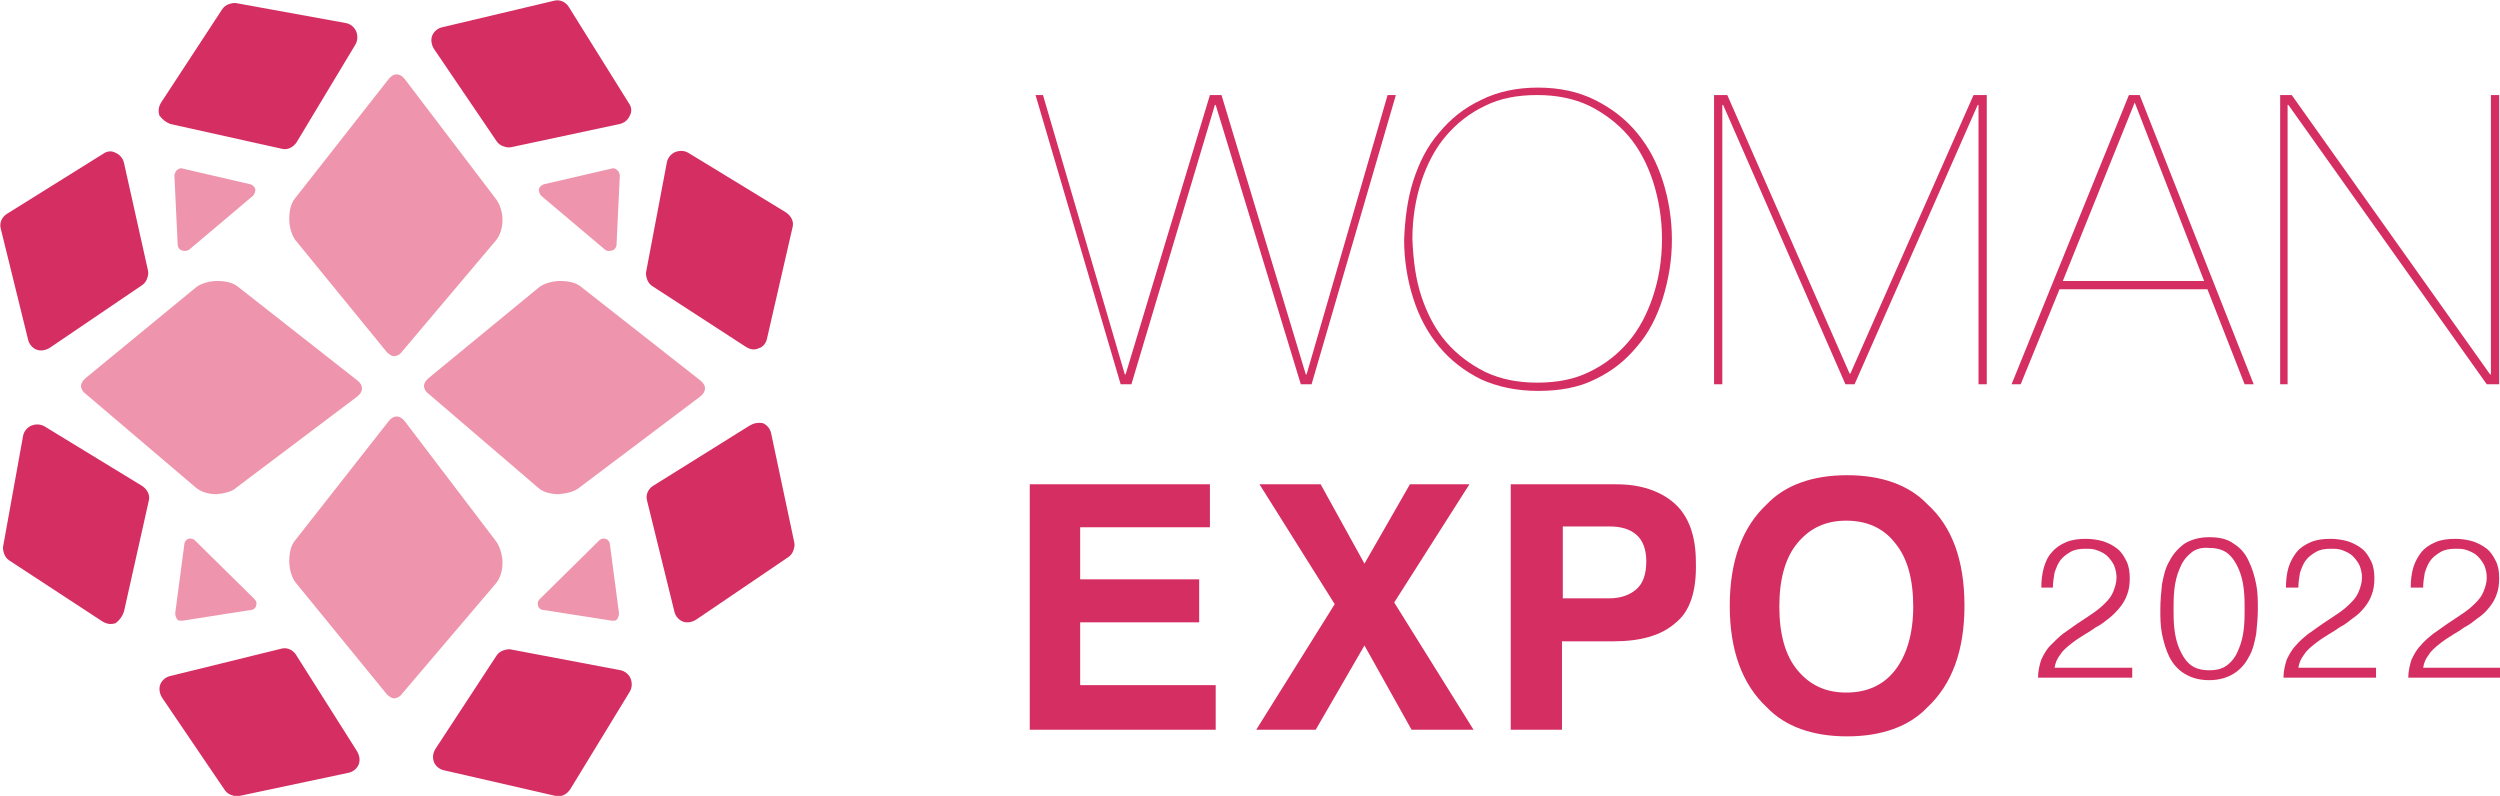 <svg version="1.1" xmlns="http://www.w3.org/2000/svg" xmlns:xlink="http://www.w3.org/1999/xlink" x="0px" y="0px" width="302.5px" height="96.3px" viewBox="0 0 302.5 96.3" xml:space="preserve"><g><path fill="#EE94AC" d="m22.9 30.2 7.7-6.5c.2-.2.3-.5.3-.8-.1-.3-.3-.5-.6-.6l-8.2-1.9c-.2-.1-.5 0-.7.2-.1.1-.2.2-.2.3 0 .1-.1.2-.1.3l.4 8.4c0 .3.2.6.5.7C22.3 30.4 22.6 30.4 22.9 30.2M30.8 72.5l-7.2-7.1c-.2-.2-.5-.3-.8-.2-.3.1-.5.4-.5.7l-1.1 8.3c0 .3.1.5.2.7.1.1.2.2.3.2.1 0 .2 0 .4 0l8.3-1.3c.3 0 .6-.3.6-.6C31.1 73 31 72.7 30.8 72.5M73.2 30.2l-7.7-6.5c-.2-.2-.3-.5-.3-.8.1-.3.3-.5.6-.6l8.2-1.9c.2-.1.5 0 .7.2.1.1.2.2.2.3 0 .1.1.2.1.3l-.4 8.4c0 .3-.2.6-.5.7C73.7 30.4 73.4 30.4 73.2 30.2M65.3 72.5l7.2-7.1c.2-.2.5-.3.8-.2.3.1.5.4.5.7l1.1 8.3c0 .3-.1.5-.2.7-.1.1-.2.2-.3.2-.1 0-.2 0-.4 0l-8.3-1.3c-.3 0-.6-.3-.6-.6C65 73 65.1 72.7 65.3 72.5M60.1 24.2 49 9.6c-.6-.8-1.4-.8-2 0L35.7 24c-.5.6-.7 1.5-.7 2.5 0 1 .3 1.9.7 2.5l11.1 13.6c.3.3.6.5.9.5.3 0 .7-.2.9-.5L60 29.1c.5-.6.8-1.5.8-2.5C60.8 25.7 60.5 24.8 60.1 24.2M60.1 65.6 49 51c-.6-.8-1.4-.8-2 0L35.7 65.4C35.2 66 35 66.9 35 67.9s.3 1.9.7 2.5L46.8 84c.3.3.6.5.9.5.3 0 .7-.2.9-.5L60 70.6c.5-.6.8-1.5.8-2.5C60.8 67.2 60.5 66.2 60.1 65.6M70.1 59 84.7 48c.8-.6.8-1.4 0-2L70.3 34.7c-.6-.5-1.5-.7-2.5-.7-1 0-1.9.3-2.5.7L51.8 45.8c-.3.3-.5.6-.5.9 0 .3.2.7.5.9L65.1 59c.5.5 1.5.8 2.5.8C68.6 59.7 69.5 59.5 70.1 59M28.6 59 43.2 48c.8-.6.8-1.4 0-2L28.8 34.7c-.6-.5-1.5-.7-2.5-.7-1 0-1.9.3-2.5.7L10.3 45.8c-.3.3-.5.6-.5.9 0 .3.2.7.5.9L23.7 59c.6.5 1.5.8 2.5.8C27.1 59.7 28.1 59.5 28.6 59"/><path fill="#D52E62" d="m43.2 90.9-7.4-11.7c-.4-.6-1.1-.9-1.8-.7l-13.4 3.3c-.5.1-1 .5-1.2 1-.2.5-.1 1.1.2 1.6l7.6 11.2c.2.3.5.5.8.6.3.1.6.2 1 .1l13.2-2.8c.5-.1 1-.5 1.2-1C43.6 92 43.5 91.4 43.2 90.9M53.7 93.2l13.5 3.1c.7.2 1.4-.2 1.8-.8l7.2-11.8c.3-.5.3-1.1.1-1.6-.2-.5-.7-.9-1.2-1l-13.2-2.5c-.3-.1-.7 0-1 .1-.3.1-.6.3-.8.6l-7.4 11.3c-.3.5-.4 1-.2 1.6C52.7 92.7 53.2 93.1 53.7 93.2M76.1 12.5 68.8.8c-.4-.6-1.1-.9-1.8-.7L53.5 3.3c-.5.1-1 .5-1.2 1-.2.5-.1 1.1.2 1.6l7.6 11.2c.2.3.5.5.8.6.3.1.6.2 1 .1L75 15c.5-.1 1-.5 1.2-1C76.5 13.5 76.4 12.9 76.1 12.5M20.6 15 34.1 18c.7.2 1.4-.2 1.8-.8l7.1-11.8c.3-.5.3-1.1.1-1.6-.2-.5-.7-.9-1.2-1L28.7.4c-.3-.1-.7 0-1 .1-.3.1-.6.3-.8.6l-7.4 11.3c-.3.5-.4 1-.2 1.6C19.7 14.5 20.1 14.8 20.6 15M90.7 51.5 79 58.8c-.6.4-.9 1.1-.7 1.8l3.3 13.4c.1.5.5 1 1 1.2.5.2 1.1.1 1.6-.2l11.2-7.6c.3-.2.5-.5.6-.8.1-.3.2-.6.1-1l-2.8-13.2c-.1-.5-.5-1-1-1.2C91.7 51.1 91.2 51.2 90.7 51.5M92.8 41l3.1-13.5c.2-.7-.2-1.4-.8-1.8l-11.8-7.2c-.5-.3-1.1-.3-1.6-.1-.5.2-.9.7-1 1.2l-2.5 13.2c-.1.3 0 .7.1 1 .1.3.3.6.6.8L90.3 42c.5.3 1 .4 1.6.1C92.3 42 92.7 41.5 92.8 41M12.5 18.6.8 25.9c-.6.4-.9 1.1-.7 1.8l3.3 13.4c.1.5.5 1 1 1.2.5.2 1.1.1 1.6-.2l11.2-7.6c.3-.2.5-.5.6-.8.1-.3.2-.6.1-1L15 19.7c-.1-.5-.5-1-1-1.2C13.5 18.2 12.9 18.3 12.5 18.6M15 74 18 60.6c.2-.7-.2-1.4-.8-1.8L5.4 51.6c-.5-.3-1.1-.3-1.6-.1-.5.2-.9.7-1 1.2L.4 66c-.1.3 0 .7.1 1 .1.3.3.6.6.8l11.3 7.4c.5.3 1 .4 1.6.2C14.5 75 14.8 74.6 15 74"/><g><g><path fill="#D52E62" d="M168.9 11.5 158.7 46.5 157.4 46.5 147.1 12.7 147 12.7 136.9 46.5 135.6 46.5 125.3 11.5 126.2 11.5 136.1 45.3 136.2 45.3 146.4 11.5 147.8 11.5 158 45.3 158.1 45.3 167.9 11.5zM171 21.9c.7-2.2 1.7-4.2 3.1-5.8 1.4-1.7 3-3 5.1-4 2-1 4.3-1.5 6.9-1.5 2.6 0 4.9.5 6.9 1.5 2 1 3.7 2.3 5.1 4 1.4 1.7 2.4 3.6 3.1 5.8.7 2.2 1.1 4.6 1.1 7.1 0 2.5-.4 4.8-1.1 7.1-.7 2.2-1.7 4.2-3.1 5.8-1.4 1.7-3 3-5.1 4-2 1-4.3 1.4-6.9 1.4-2.6 0-4.9-.5-6.9-1.4-2-1-3.7-2.3-5.1-4-1.4-1.7-2.4-3.6-3.1-5.8-.7-2.2-1.1-4.6-1.1-7.1C170 26.5 170.3 24.1 171 21.9M172 35.9c.7 2.1 1.7 4 3 5.5 1.3 1.5 2.9 2.7 4.7 3.6 1.9.9 4 1.3 6.3 1.3 2.4 0 4.5-.4 6.3-1.3 1.9-.9 3.4-2.1 4.7-3.6 1.3-1.5 2.3-3.4 3-5.5.7-2.1 1.1-4.4 1.1-7 0-2.5-.4-4.8-1.1-7-.7-2.1-1.7-4-3-5.5-1.3-1.5-2.9-2.7-4.7-3.6-1.9-.9-4-1.3-6.3-1.3-2.4 0-4.5.4-6.3 1.3-1.9.9-3.4 2.1-4.7 3.6-1.3 1.5-2.3 3.4-3 5.5-.7 2.1-1.1 4.5-1.1 7C171 31.5 171.3 33.8 172 35.9M240.4 11.5 240.4 46.5 239.4 46.5 239.4 12.7 239.3 12.7 224.4 46.5 223.3 46.5 208.5 12.7 208.4 12.7 208.4 46.5 207.4 46.5 207.4 11.5 209 11.5 223.8 45.2 223.9 45.2 238.8 11.5zM244.5 46.5h-1.1l14.2-35h1.3l13.8 35h-1.1L267.1 35h-17.9L244.5 46.5zM258.3 12.4 258.3 12.4 249.6 34h17.1L258.3 12.4zM277.3 11.5 301.3 45.3 301.4 45.3 301.4 11.5 302.4 11.5 302.4 46.5 300.9 46.5 276.9 12.7 276.8 12.7 276.8 46.5 275.9 46.5 275.9 11.5z"/></g><g><g><path fill="#D52E62" d="M146.4 63.8 130.7 63.8 130.7 70.1 145.1 70.1 145.1 75.3 130.7 75.3 130.7 82.9 147.1 82.9 147.1 88.3 124.6 88.3 124.6 58.6 146.4 58.6zM159.2 88.3 152 88.3 161.5 73.1 152.4 58.6 159.8 58.6 165.1 68.2 170.6 58.6 177.8 58.6 168.7 72.9 178.3 88.3 170.8 88.3 165.1 78.1zM202.7 75.4c-1.7 1.5-4.2 2.2-7.5 2.2h-6.2v10.7h-6.2V58.6h12.8c2.9 0 5.3.8 7 2.3 1.7 1.5 2.6 3.9 2.6 7.1C205.3 71.5 204.5 74 202.7 75.4M198 64.7c-.8-.7-1.9-1-3.3-1h-5.6v8.7h5.6c1.4 0 2.5-.4 3.3-1.1.8-.7 1.2-1.8 1.2-3.4C199.2 66.5 198.8 65.4 198 64.7M233.2 85.6c-2.2 2.3-5.5 3.5-9.7 3.5-4.2 0-7.5-1.2-9.7-3.5-3-2.8-4.5-6.9-4.5-12.3 0-5.4 1.5-9.5 4.5-12.3 2.2-2.3 5.5-3.5 9.7-3.5 4.2 0 7.5 1.2 9.7 3.5 3 2.7 4.5 6.8 4.5 12.3C237.7 78.7 236.2 82.8 233.2 85.6M229.3 81.1c1.4-1.8 2.2-4.4 2.2-7.7 0-3.3-.7-5.9-2.2-7.7-1.4-1.8-3.4-2.7-5.9-2.7-2.5 0-4.4.9-5.9 2.7-1.5 1.8-2.2 4.4-2.2 7.7 0 3.3.7 5.9 2.2 7.7 1.5 1.8 3.4 2.7 5.9 2.7C225.9 83.8 227.9 82.9 229.3 81.1"/></g><g><path fill="#D52E62" d="M246.6 82c0-.8.2-1.6.4-2.2.3-.6.6-1.2 1.1-1.7.5-.5 1-1 1.5-1.4.6-.4 1.1-.8 1.7-1.2.6-.4 1.2-.8 1.8-1.2.6-.4 1.1-.8 1.6-1.3.5-.5.8-.9 1-1.4.2-.5.4-1.1.4-1.7 0-.5-.1-1-.3-1.5-.2-.4-.5-.8-.8-1.1-.3-.3-.7-.5-1.2-.7-.5-.2-.9-.2-1.5-.2-.7 0-1.3.1-1.8.4-.5.3-.9.6-1.2 1-.3.4-.5.9-.7 1.5-.1.6-.2 1.2-.2 1.8H247c0-.9.1-1.7.3-2.4.2-.7.5-1.4 1-1.9.4-.5 1-.9 1.7-1.2.7-.3 1.5-.4 2.4-.4.7 0 1.4.1 2.1.3.6.2 1.2.5 1.7.9.5.4.8.9 1.1 1.5.3.6.4 1.3.4 2.1 0 .7-.1 1.4-.3 1.9-.2.6-.5 1.1-.9 1.6-.4.5-.8.9-1.3 1.3-.5.4-1 .8-1.6 1.1-.4.3-.9.6-1.4.9-.5.3-1.1.7-1.6 1.1-.5.4-1 .8-1.3 1.3-.4.5-.6 1-.7 1.6h9.4V82H246.6zM270.3 65.8c.8.5 1.4 1.2 1.8 2.1.4.8.7 1.8.9 2.8.2 1 .2 2 .2 3 0 1-.1 2-.2 3-.2 1-.4 2-.9 2.8-.4.8-1 1.5-1.8 2-.8.5-1.8.8-3 .8-1.2 0-2.2-.3-3-.8-.8-.5-1.4-1.2-1.8-2-.4-.8-.7-1.8-.9-2.8-.2-1-.2-2-.2-3 0-1 .1-2 .2-3 .2-1 .4-2 .9-2.8.4-.8 1-1.5 1.8-2.1.8-.5 1.8-.8 3-.8C268.5 65 269.5 65.2 270.3 65.8zM265 67c-.6.5-1 1.1-1.3 1.9-.3.7-.5 1.5-.6 2.4-.1.9-.1 1.7-.1 2.4 0 .7 0 1.5.1 2.4.1.9.3 1.7.6 2.4.3.7.7 1.4 1.3 1.9.6.5 1.4.7 2.3.7 1 0 1.7-.2 2.3-.7.6-.5 1-1.1 1.3-1.9.3-.7.5-1.5.6-2.4.1-.9.1-1.7.1-2.4 0-.7 0-1.5-.1-2.4-.1-.9-.3-1.7-.6-2.4-.3-.7-.7-1.4-1.3-1.9-.6-.5-1.4-.7-2.3-.7C266.3 66.2 265.5 66.5 265 67zM276.3 82c0-.8.2-1.6.4-2.2.3-.6.6-1.2 1.1-1.7.4-.5 1-1 1.5-1.4.6-.4 1.1-.8 1.7-1.2.6-.4 1.2-.8 1.8-1.2.6-.4 1.1-.8 1.6-1.3.5-.5.8-.9 1-1.4.2-.5.4-1.1.4-1.7 0-.5-.1-1-.3-1.5-.2-.4-.5-.8-.8-1.1-.3-.3-.7-.5-1.2-.7-.5-.2-.9-.2-1.5-.2-.7 0-1.3.1-1.8.4-.5.3-.9.6-1.2 1-.3.4-.5.9-.7 1.5-.1.6-.2 1.2-.2 1.8h-1.5c0-.9.1-1.7.3-2.4.2-.7.6-1.4 1-1.9.4-.5 1-.9 1.7-1.2.7-.3 1.5-.4 2.4-.4.7 0 1.4.1 2.1.3.6.2 1.2.5 1.7.9.5.4.8.9 1.1 1.5.3.6.4 1.3.4 2.1 0 .7-.1 1.4-.3 1.9-.2.6-.5 1.1-.9 1.6-.4.5-.8.9-1.4 1.3-.5.4-1 .8-1.6 1.1-.4.3-.9.6-1.4.9-.5.3-1.1.7-1.6 1.1-.5.4-1 .8-1.3 1.3-.4.5-.6 1-.7 1.6h9.4V82H276.3zM291.4 82c0-.8.2-1.6.4-2.2.3-.6.6-1.2 1.1-1.7.4-.5 1-1 1.5-1.4.6-.4 1.1-.8 1.7-1.2.6-.4 1.2-.8 1.8-1.2.6-.4 1.1-.8 1.6-1.3.5-.5.8-.9 1-1.4.2-.5.4-1.1.4-1.7 0-.5-.1-1-.3-1.5-.2-.4-.5-.8-.8-1.1-.3-.3-.7-.5-1.2-.7-.5-.2-.9-.2-1.5-.2-.7 0-1.3.1-1.8.4-.5.3-.9.6-1.2 1-.3.4-.5.9-.7 1.5-.1.6-.2 1.2-.2 1.8h-1.5c0-.9.1-1.7.3-2.4.2-.7.6-1.4 1-1.9.4-.5 1-.9 1.7-1.2.7-.3 1.5-.4 2.4-.4.7 0 1.4.1 2.1.3.6.2 1.2.5 1.7.9.5.4.8.9 1.1 1.5.3.6.4 1.3.4 2.1 0 .7-.1 1.4-.3 1.9-.2.6-.5 1.1-.9 1.6-.4.5-.8.9-1.4 1.3-.5.4-1 .8-1.6 1.1-.4.3-.9.6-1.4.9-.5.3-1.1.7-1.6 1.1-.5.4-1 .8-1.3 1.3-.4.5-.6 1-.7 1.6h9.4V82H291.4z"/></g></g></g></g></svg>